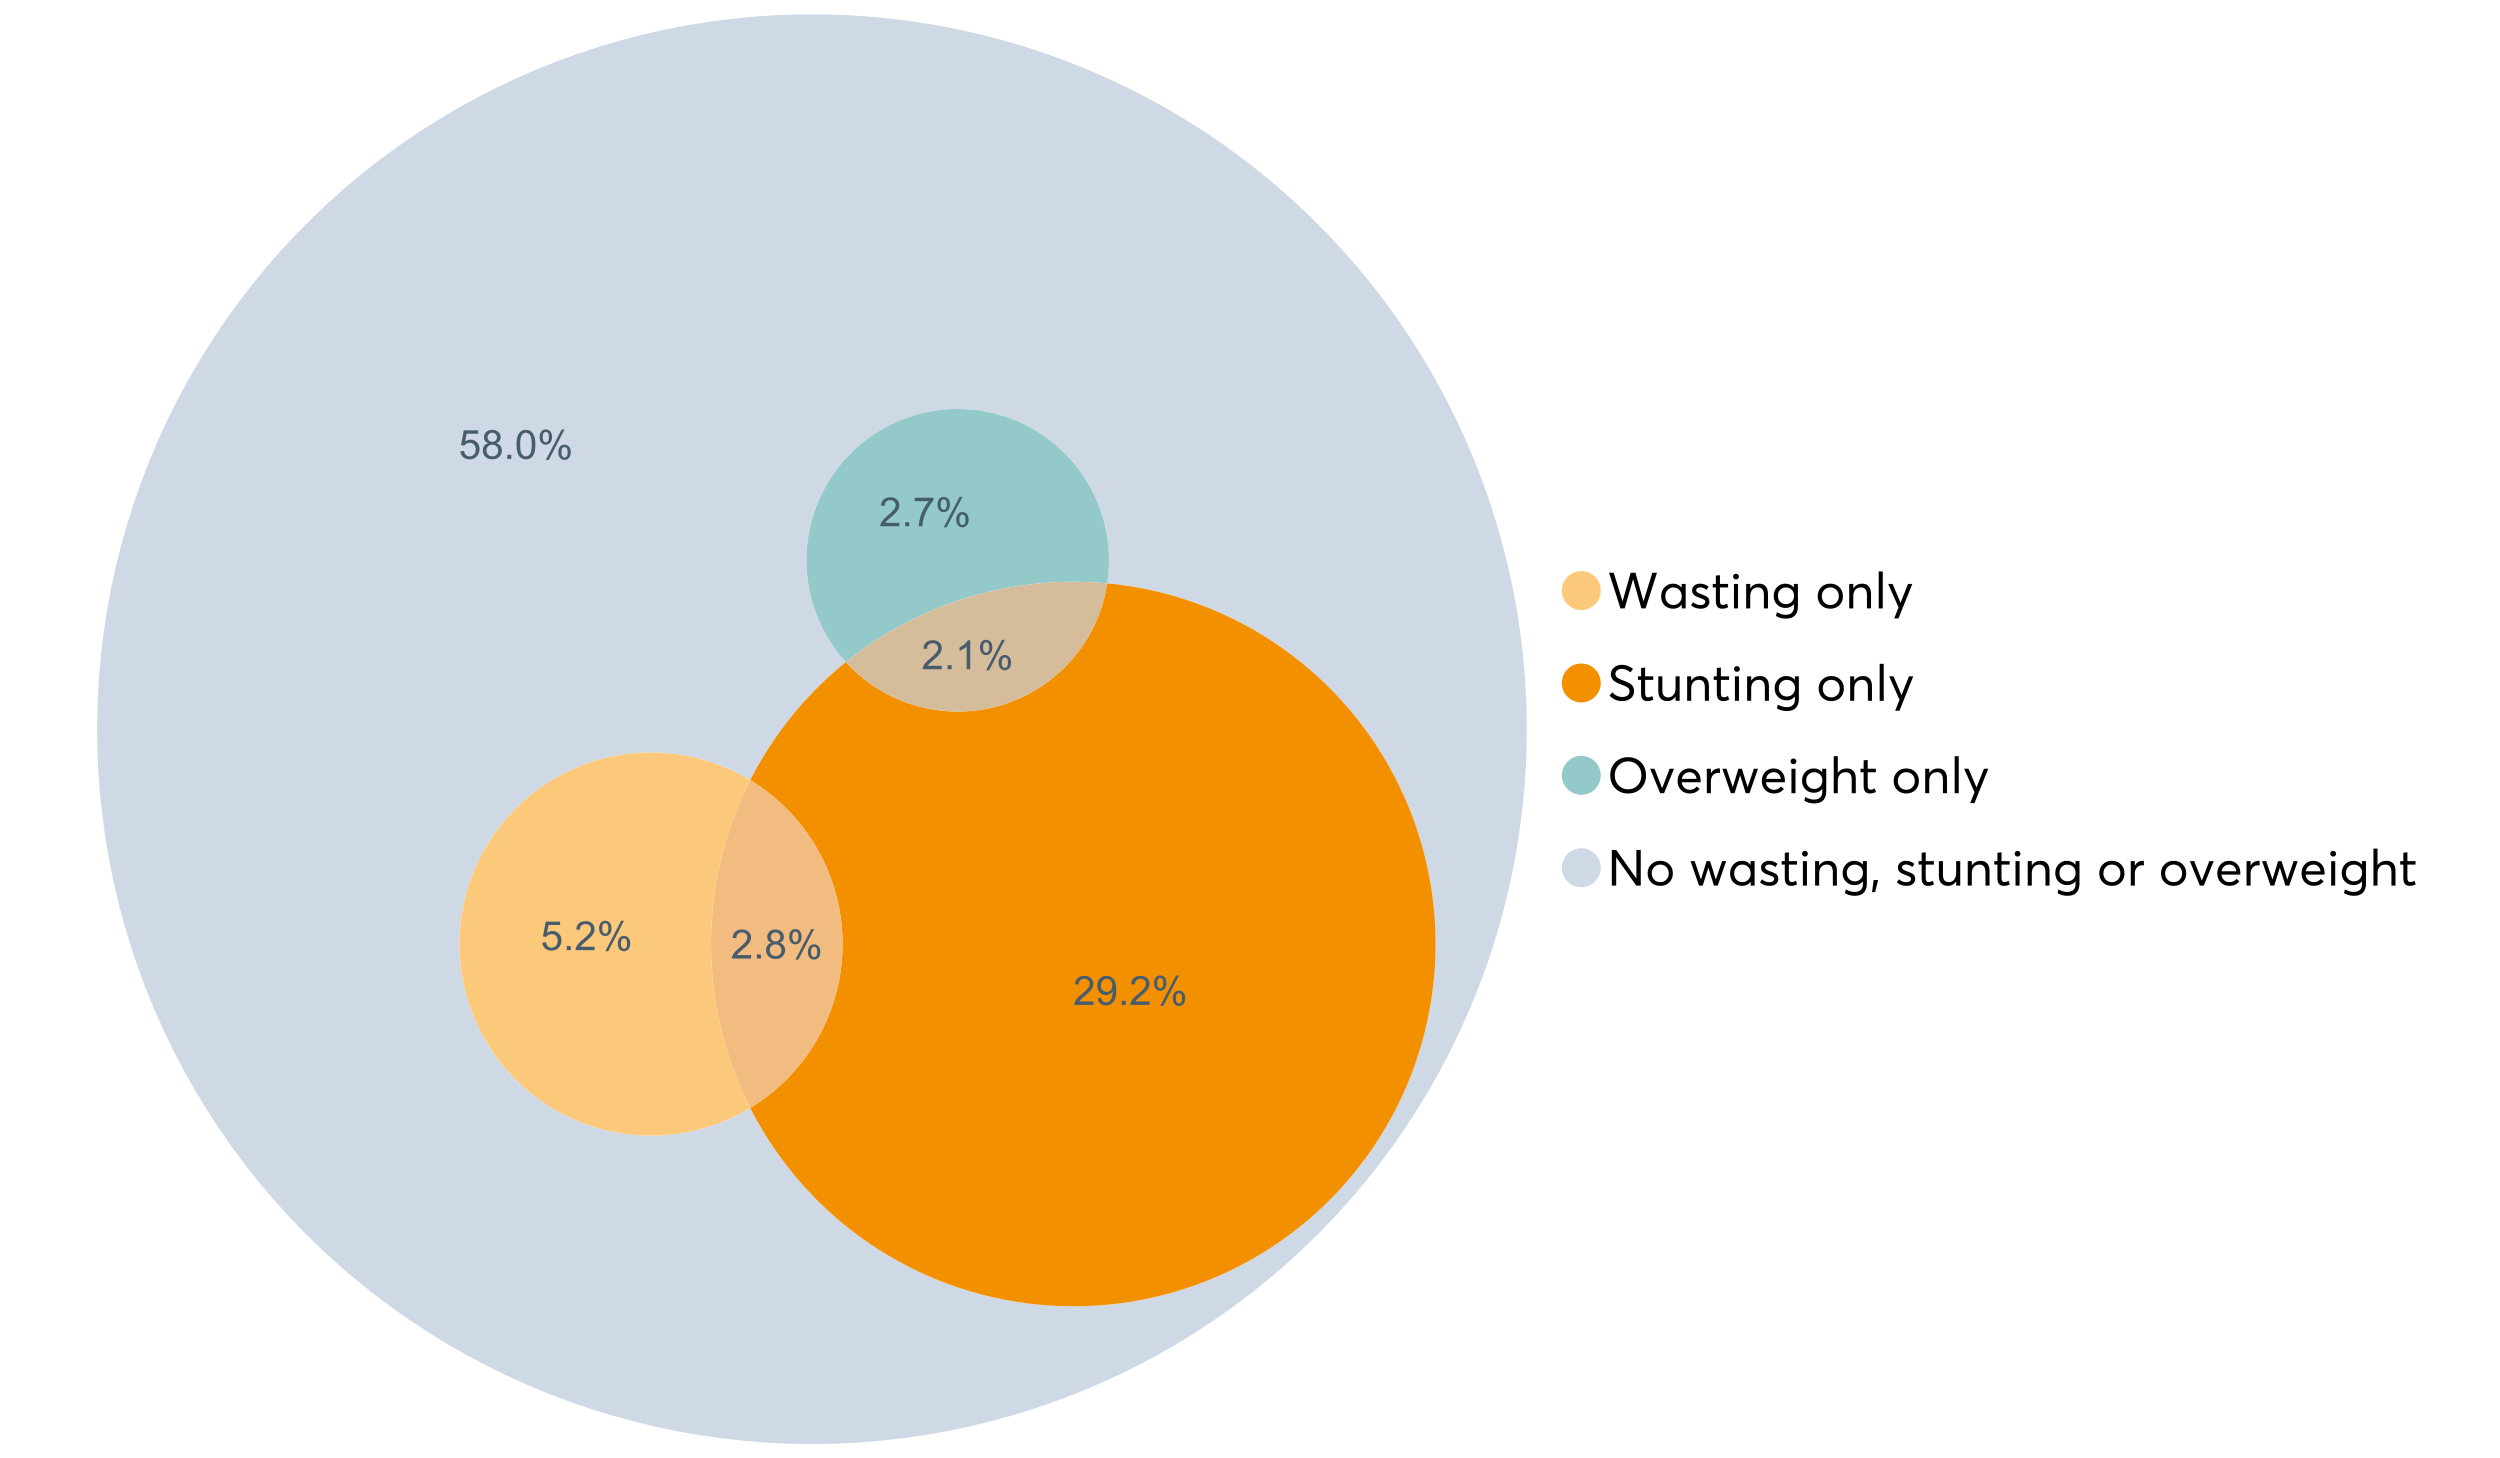 <?xml version="1.0" encoding="UTF-8"?>
<svg xmlns="http://www.w3.org/2000/svg" xmlns:xlink="http://www.w3.org/1999/xlink" width="1234.286pt" height="720pt" viewBox="0 0 1234.286 720" version="1.1">
<defs>
<g>
<symbol overflow="visible" id="glyph0-0">
<path style="stroke:none;" d="M 22.227 -17.613 L 24.531 -17.613 L 18.902 0 L 16.816 0 L 12.75 -14.438 L 12.727 -14.438 L 8.582 0 L 6.5 0 L 0.867 -17.613 L 3.176 -17.613 L 7.516 -3.547 L 7.566 -3.547 L 11.535 -17.613 L 13.891 -17.613 L 17.859 -3.496 L 17.887 -3.496 Z M 22.227 -17.613 "/>
</symbol>
<symbol overflow="visible" id="glyph0-1">
<path style="stroke:none;" d="M 11.285 -12.082 L 13.297 -12.082 L 13.297 0 L 11.359 0 L 11.359 -1.91 L 11.336 -1.91 C 10.309 -0.539 8.902 0.145 7.121 0.148 C 5.41 0.145 3.996 -0.414 2.875 -1.539 C 1.75 -2.66 1.188 -4.133 1.191 -5.953 C 1.188 -7.738 1.746 -9.23 2.863 -10.43 C 3.977 -11.629 5.387 -12.227 7.094 -12.23 C 8.812 -12.227 10.203 -11.574 11.262 -10.27 L 11.285 -10.27 Z M 7.293 -1.688 C 8.414 -1.688 9.371 -2.086 10.168 -2.891 C 10.957 -3.688 11.355 -4.711 11.359 -5.953 C 11.355 -7.191 10.973 -8.234 10.207 -9.09 C 9.438 -9.938 8.473 -10.363 7.316 -10.367 C 6.156 -10.363 5.184 -9.957 4.402 -9.141 C 3.613 -8.32 3.223 -7.258 3.227 -5.953 C 3.223 -4.711 3.598 -3.688 4.352 -2.891 C 5.102 -2.086 6.082 -1.688 7.293 -1.688 Z M 7.293 -1.688 "/>
</symbol>
<symbol overflow="visible" id="glyph0-2">
<path style="stroke:none;" d="M 5.605 0.148 C 3.734 0.145 2.156 -0.43 0.867 -1.586 L 1.91 -3.102 C 2.949 -2.137 4.18 -1.656 5.605 -1.66 C 6.297 -1.656 6.852 -1.816 7.266 -2.133 C 7.68 -2.445 7.887 -2.824 7.887 -3.273 C 7.887 -3.734 7.684 -4.086 7.277 -4.328 C 6.871 -4.566 6.164 -4.859 5.16 -5.211 C 5.09 -5.223 5.039 -5.238 5.012 -5.258 C 3.832 -5.668 2.938 -6.141 2.32 -6.672 C 1.699 -7.199 1.387 -7.969 1.391 -8.98 C 1.387 -9.902 1.762 -10.676 2.516 -11.297 C 3.266 -11.918 4.223 -12.227 5.383 -12.23 C 6.918 -12.227 8.297 -11.73 9.523 -10.742 L 8.484 -9.152 C 7.523 -9.98 6.457 -10.395 5.285 -10.395 C 4.801 -10.395 4.367 -10.262 3.992 -9.996 C 3.609 -9.73 3.422 -9.391 3.422 -8.98 C 3.422 -8.547 3.605 -8.199 3.98 -7.938 C 4.348 -7.668 4.926 -7.387 5.707 -7.094 C 5.836 -7.043 6.078 -6.953 6.434 -6.82 C 6.789 -6.688 7.023 -6.594 7.141 -6.547 C 7.254 -6.492 7.453 -6.406 7.738 -6.285 C 8.016 -6.16 8.207 -6.07 8.309 -6.016 C 8.406 -5.957 8.559 -5.863 8.766 -5.73 C 8.973 -5.598 9.113 -5.48 9.188 -5.383 C 9.262 -5.281 9.359 -5.148 9.488 -4.984 C 9.609 -4.816 9.699 -4.656 9.75 -4.5 C 9.797 -4.344 9.836 -4.16 9.871 -3.953 C 9.902 -3.746 9.918 -3.527 9.922 -3.301 C 9.918 -2.305 9.547 -1.484 8.805 -0.832 C 8.059 -0.18 6.992 0.145 5.605 0.148 Z M 5.605 0.148 "/>
</symbol>
<symbol overflow="visible" id="glyph0-3">
<path style="stroke:none;" d="M 5.332 0.148 C 3.23 0.145 2.18 -1.102 2.184 -3.598 L 2.184 -10.344 L 0.645 -10.344 L 0.645 -12.082 L 2.184 -12.082 L 2.184 -16.199 L 4.191 -16.422 L 4.191 -12.082 L 8.211 -12.082 L 8.211 -10.344 L 4.191 -10.344 L 4.191 -3.895 C 4.188 -3.148 4.301 -2.602 4.527 -2.258 C 4.75 -1.906 5.133 -1.734 5.68 -1.738 C 6.305 -1.734 6.984 -1.941 7.715 -2.355 L 8.262 -0.594 C 7.367 -0.098 6.391 0.145 5.332 0.148 Z M 5.332 0.148 "/>
</symbol>
<symbol overflow="visible" id="glyph0-4">
<path style="stroke:none;" d="M 3.102 -14.312 C 2.684 -14.309 2.34 -14.445 2.07 -14.723 C 1.793 -14.992 1.656 -15.328 1.66 -15.727 C 1.656 -16.121 1.793 -16.453 2.07 -16.73 C 2.34 -17 2.684 -17.137 3.102 -17.141 C 3.492 -17.137 3.832 -16.996 4.117 -16.719 C 4.395 -16.434 4.535 -16.105 4.539 -15.727 C 4.535 -15.328 4.395 -14.992 4.117 -14.723 C 3.832 -14.445 3.492 -14.309 3.102 -14.312 Z M 2.082 0 L 2.082 -12.082 L 4.094 -12.082 L 4.094 0 Z M 2.082 0 "/>
</symbol>
<symbol overflow="visible" id="glyph0-5">
<path style="stroke:none;" d="M 8.336 -12.23 C 9.672 -12.227 10.73 -11.801 11.508 -10.953 C 12.285 -10.098 12.672 -8.836 12.676 -7.168 L 12.676 0 L 10.668 0 L 10.668 -6.598 C 10.664 -9.109 9.68 -10.363 7.715 -10.367 C 6.555 -10.363 5.633 -9.98 4.945 -9.215 C 4.258 -8.445 3.914 -7.383 3.918 -6.027 L 3.918 0 L 1.91 0 L 1.91 -12.082 L 3.918 -12.082 L 3.918 -9.973 L 3.945 -9.973 C 5 -11.477 6.465 -12.227 8.336 -12.23 Z M 8.336 -12.23 "/>
</symbol>
<symbol overflow="visible" id="glyph0-6">
<path style="stroke:none;" d="M 11.09 -12.082 L 13.074 -12.082 L 13.074 -0.918 C 13.07 0.934 12.586 2.391 11.621 3.457 C 10.652 4.523 9.16 5.055 7.145 5.059 C 5.32 5.055 3.684 4.617 2.234 3.746 L 2.703 1.887 C 4.203 2.727 5.652 3.145 7.043 3.148 C 8.348 3.145 9.352 2.812 10.059 2.145 C 10.758 1.473 11.109 0.625 11.113 -0.398 L 11.113 -2.082 L 11.062 -2.082 C 10.055 -0.84 8.688 -0.223 6.969 -0.223 C 5.312 -0.223 3.926 -0.773 2.801 -1.883 C 1.676 -2.988 1.113 -4.43 1.117 -6.203 C 1.113 -7.918 1.664 -9.352 2.766 -10.504 C 3.863 -11.652 5.23 -12.227 6.871 -12.23 C 8.57 -12.227 9.961 -11.617 11.039 -10.395 L 11.09 -10.395 Z M 7.121 -2.109 C 8.324 -2.109 9.301 -2.5 10.047 -3.285 C 10.789 -4.07 11.16 -5.074 11.164 -6.301 C 11.16 -7.488 10.777 -8.461 10.008 -9.215 C 9.238 -9.965 8.273 -10.34 7.121 -10.344 C 5.973 -10.34 5.031 -9.957 4.289 -9.188 C 3.547 -8.418 3.176 -7.445 3.176 -6.277 C 3.176 -5.016 3.555 -4.008 4.316 -3.25 C 5.074 -2.488 6.008 -2.109 7.121 -2.109 Z M 7.121 -2.109 "/>
</symbol>
<symbol overflow="visible" id="glyph0-7">
<path style="stroke:none;" d=""/>
</symbol>
<symbol overflow="visible" id="glyph0-8">
<path style="stroke:none;" d="M 7.418 0.148 C 5.562 0.145 4.055 -0.438 2.898 -1.613 C 1.738 -2.785 1.16 -4.258 1.164 -6.027 C 1.16 -7.797 1.738 -9.273 2.898 -10.457 C 4.055 -11.637 5.562 -12.227 7.418 -12.23 C 9.203 -12.227 10.68 -11.648 11.855 -10.492 C 13.027 -9.332 13.617 -7.844 13.617 -6.027 C 13.617 -4.207 13.027 -2.723 11.855 -1.574 C 10.68 -0.426 9.203 0.145 7.418 0.148 Z M 7.418 -1.688 C 8.59 -1.688 9.578 -2.094 10.383 -2.914 C 11.184 -3.727 11.582 -4.766 11.586 -6.027 C 11.582 -7.297 11.188 -8.34 10.395 -9.152 C 9.598 -9.961 8.605 -10.363 7.418 -10.367 C 6.176 -10.363 5.16 -9.945 4.375 -9.113 C 3.59 -8.277 3.199 -7.25 3.199 -6.027 C 3.199 -4.801 3.59 -3.77 4.375 -2.938 C 5.16 -2.102 6.176 -1.688 7.418 -1.688 Z M 7.418 -1.688 "/>
</symbol>
<symbol overflow="visible" id="glyph0-9">
<path style="stroke:none;" d="M 2.082 0 L 2.082 -18.258 L 4.094 -18.258 L 4.094 0 Z M 2.082 0 "/>
</symbol>
<symbol overflow="visible" id="glyph0-10">
<path style="stroke:none;" d="M 10.344 -12.082 L 12.477 -12.082 L 5.656 4.91 L 3.523 4.91 L 5.68 -0.496 L 0.57 -12.082 L 2.73 -12.082 L 6.648 -2.879 L 6.699 -2.879 Z M 10.344 -12.082 "/>
</symbol>
<symbol overflow="visible" id="glyph0-11">
<path style="stroke:none;" d="M 7.344 0.148 C 4.875 0.145 2.793 -0.762 1.09 -2.578 L 2.48 -4.219 C 3.09 -3.453 3.836 -2.871 4.711 -2.48 C 5.586 -2.082 6.469 -1.887 7.367 -1.887 C 8.453 -1.887 9.328 -2.125 9.984 -2.605 C 10.637 -3.082 10.961 -3.742 10.965 -4.59 C 10.961 -5.051 10.883 -5.449 10.727 -5.781 C 10.566 -6.109 10.297 -6.402 9.922 -6.66 C 9.539 -6.914 9.172 -7.121 8.816 -7.277 C 8.461 -7.434 7.953 -7.637 7.293 -7.887 C 7.176 -7.934 7.086 -7.965 7.02 -7.988 C 6.371 -8.215 5.844 -8.418 5.441 -8.594 C 5.035 -8.766 4.574 -9.008 4.055 -9.324 C 3.531 -9.637 3.125 -9.957 2.84 -10.281 C 2.547 -10.602 2.293 -11.008 2.082 -11.496 C 1.863 -11.984 1.758 -12.523 1.762 -13.121 C 1.758 -14.426 2.277 -15.527 3.324 -16.422 C 4.363 -17.312 5.637 -17.766 7.145 -17.785 C 9.125 -17.781 10.988 -17.098 12.727 -15.727 L 11.41 -14.039 C 10.035 -15.195 8.613 -15.773 7.145 -15.777 C 6.281 -15.773 5.547 -15.547 4.938 -15.094 C 4.324 -14.637 4.02 -14.012 4.02 -13.223 C 4.02 -12.891 4.082 -12.59 4.215 -12.316 C 4.344 -12.043 4.492 -11.816 4.66 -11.645 C 4.824 -11.469 5.117 -11.277 5.531 -11.062 C 5.945 -10.848 6.27 -10.684 6.512 -10.578 C 6.746 -10.469 7.164 -10.301 7.766 -10.07 C 9.578 -9.371 10.777 -8.824 11.359 -8.434 C 12.598 -7.586 13.219 -6.379 13.223 -4.812 C 13.219 -3.254 12.645 -2.039 11.496 -1.164 C 10.348 -0.289 8.961 0.145 7.344 0.148 Z M 7.344 0.148 "/>
</symbol>
<symbol overflow="visible" id="glyph0-12">
<path style="stroke:none;" d="M 10.195 -12.082 L 12.203 -12.082 L 12.203 0 L 10.195 0 L 10.195 -2.008 L 10.172 -2.008 C 9.16 -0.57 7.836 0.145 6.203 0.148 C 4.762 0.145 3.645 -0.27 2.852 -1.102 C 2.055 -1.938 1.656 -3.199 1.66 -4.887 L 1.66 -12.082 L 3.672 -12.082 L 3.672 -5.457 C 3.668 -4.113 3.91 -3.152 4.402 -2.566 C 4.887 -1.98 5.629 -1.688 6.621 -1.688 C 7.613 -1.688 8.457 -2.094 9.152 -2.914 C 9.848 -3.727 10.195 -4.832 10.195 -6.227 Z M 10.195 -12.082 "/>
</symbol>
<symbol overflow="visible" id="glyph0-13">
<path style="stroke:none;" d="M 10.32 0.148 C 7.703 0.145 5.574 -0.699 3.93 -2.395 C 2.285 -4.086 1.465 -6.223 1.465 -8.805 C 1.465 -11.383 2.285 -13.523 3.93 -15.23 C 5.574 -16.93 7.703 -17.781 10.32 -17.785 C 12.828 -17.781 14.922 -16.953 16.594 -15.293 C 18.266 -13.629 19.102 -11.465 19.102 -8.805 C 19.102 -6.156 18.266 -4.004 16.594 -2.344 C 14.922 -0.684 12.828 0.145 10.32 0.148 Z M 10.32 -1.91 C 12.168 -1.91 13.719 -2.559 14.969 -3.855 C 16.215 -5.152 16.84 -6.801 16.844 -8.805 C 16.84 -10.82 16.215 -12.477 14.969 -13.777 C 13.719 -15.074 12.168 -15.727 10.32 -15.727 C 8.383 -15.727 6.797 -15.059 5.555 -13.73 C 4.312 -12.395 3.691 -10.754 3.695 -8.805 C 3.691 -6.852 4.312 -5.215 5.555 -3.895 C 6.797 -2.57 8.383 -1.91 10.32 -1.91 Z M 10.32 -1.91 "/>
</symbol>
<symbol overflow="visible" id="glyph0-14">
<path style="stroke:none;" d="M 10.195 -12.082 L 12.379 -12.082 L 7.465 0 L 5.531 0 L 0.594 -12.082 L 2.754 -12.082 L 6.473 -2.555 L 6.547 -2.555 Z M 10.195 -12.082 "/>
</symbol>
<symbol overflow="visible" id="glyph0-15">
<path style="stroke:none;" d="M 12.551 -6.227 C 12.551 -6.09 12.543 -5.918 12.527 -5.707 L 12.504 -5.406 L 3.199 -5.406 C 3.332 -4.281 3.766 -3.379 4.5 -2.703 C 5.234 -2.023 6.148 -1.688 7.242 -1.688 C 8.648 -1.688 9.781 -2.23 10.641 -3.324 L 12.055 -2.109 C 10.875 -0.605 9.246 0.145 7.168 0.148 C 5.426 0.145 3.992 -0.426 2.863 -1.574 C 1.727 -2.723 1.16 -4.207 1.164 -6.027 C 1.16 -7.828 1.711 -9.312 2.812 -10.48 C 3.914 -11.645 5.289 -12.227 6.945 -12.23 C 8.609 -12.227 9.961 -11.664 11 -10.543 C 12.031 -9.414 12.551 -7.977 12.551 -6.227 Z M 9.402 -9.477 C 8.789 -10.066 8.004 -10.363 7.043 -10.367 C 6.082 -10.363 5.258 -10.07 4.574 -9.488 C 3.887 -8.898 3.453 -8.094 3.273 -7.07 L 10.566 -7.07 C 10.398 -8.074 10.012 -8.875 9.402 -9.477 Z M 9.402 -9.477 "/>
</symbol>
<symbol overflow="visible" id="glyph0-16">
<path style="stroke:none;" d="M 7.887 -12.23 C 8.137 -12.227 8.301 -12.219 8.383 -12.203 L 8.383 -9.973 C 8.02 -10.004 7.754 -10.02 7.59 -10.02 C 6.461 -10.02 5.57 -9.629 4.91 -8.855 C 4.246 -8.074 3.914 -7.066 3.918 -5.828 L 3.918 0 L 1.91 0 L 1.91 -12.082 L 3.918 -12.082 L 3.918 -9.945 L 3.945 -9.945 C 4.883 -11.465 6.199 -12.227 7.887 -12.23 Z M 7.887 -12.23 "/>
</symbol>
<symbol overflow="visible" id="glyph0-17">
<path style="stroke:none;" d="M 16.297 -12.082 L 18.332 -12.082 L 14.141 0 L 12.254 0 L 9.523 -8.805 L 9.5 -8.805 L 6.746 0 L 4.91 0 L 0.719 -12.082 L 2.754 -12.082 L 5.828 -3.051 L 5.879 -3.051 L 8.633 -12.082 L 10.367 -12.082 L 13.172 -3.051 L 13.223 -3.051 Z M 16.297 -12.082 "/>
</symbol>
<symbol overflow="visible" id="glyph0-18">
<path style="stroke:none;" d="M 8.41 -12.23 C 9.777 -12.227 10.852 -11.812 11.633 -10.988 C 12.406 -10.16 12.797 -8.914 12.801 -7.242 L 12.801 0 L 10.789 0 L 10.789 -6.672 C 10.785 -9.133 9.805 -10.363 7.84 -10.367 C 6.629 -10.363 5.672 -9.984 4.973 -9.227 C 4.266 -8.465 3.914 -7.414 3.918 -6.078 L 3.918 0 L 1.91 0 L 1.91 -18.258 L 3.918 -18.258 L 3.918 -10.098 L 3.969 -10.098 C 4.973 -11.516 6.453 -12.227 8.41 -12.23 Z M 8.41 -12.23 "/>
</symbol>
<symbol overflow="visible" id="glyph0-19">
<path style="stroke:none;" d="M 14.363 -17.613 L 16.52 -17.613 L 16.52 0 L 14.312 0 L 4.441 -13.891 L 4.391 -13.891 L 4.391 0 L 2.234 0 L 2.234 -17.613 L 4.367 -17.613 L 14.312 -3.57 L 14.363 -3.57 Z M 14.363 -17.613 "/>
</symbol>
<symbol overflow="visible" id="glyph0-20">
<path style="stroke:none;" d="M 0.793 3.227 L 1.586 -2.73 L 3.797 -2.73 L 2.281 3.227 Z M 0.793 3.227 "/>
</symbol>
<symbol overflow="visible" id="glyph1-0">
<path style="stroke:none;" d="M 10.039 -1.684 L 10.039 0 L 0.605 0 C 0.59 -0.422 0.66 -0.828 0.809 -1.219 C 1.047 -1.859 1.43 -2.488 1.961 -3.113 C 2.488 -3.734 3.254 -4.457 4.254 -5.277 C 5.805 -6.547 6.852 -7.555 7.398 -8.301 C 7.941 -9.043 8.215 -9.746 8.219 -10.41 C 8.215 -11.102 7.965 -11.688 7.473 -12.168 C 6.973 -12.641 6.328 -12.879 5.531 -12.883 C 4.688 -12.879 4.012 -12.625 3.504 -12.121 C 2.996 -11.613 2.738 -10.914 2.738 -10.02 L 0.934 -10.207 C 1.055 -11.551 1.52 -12.574 2.328 -13.277 C 3.129 -13.98 4.211 -14.332 5.57 -14.336 C 6.938 -14.332 8.02 -13.953 8.82 -13.195 C 9.617 -12.434 10.02 -11.492 10.02 -10.371 C 10.02 -9.801 9.902 -9.238 9.668 -8.688 C 9.434 -8.133 9.047 -7.551 8.508 -6.941 C 7.965 -6.328 7.062 -5.492 5.805 -4.43 C 4.75 -3.547 4.074 -2.945 3.777 -2.633 C 3.477 -2.312 3.23 -1.996 3.039 -1.684 Z M 10.039 -1.684 "/>
</symbol>
<symbol overflow="visible" id="glyph1-1">
<path style="stroke:none;" d="M 1.812 0 L 1.812 -1.996 L 3.809 -1.996 L 3.809 0 Z M 1.812 0 "/>
</symbol>
<symbol overflow="visible" id="glyph1-2">
<path style="stroke:none;" d="M 3.523 -7.742 C 2.793 -8.004 2.254 -8.383 1.906 -8.879 C 1.555 -9.371 1.383 -9.965 1.383 -10.652 C 1.383 -11.691 1.754 -12.562 2.5 -13.273 C 3.246 -13.977 4.242 -14.332 5.484 -14.336 C 6.727 -14.332 7.727 -13.969 8.492 -13.25 C 9.25 -12.523 9.633 -11.645 9.633 -10.605 C 9.633 -9.941 9.457 -9.363 9.109 -8.875 C 8.762 -8.383 8.234 -8.004 7.527 -7.742 C 8.402 -7.453 9.07 -6.992 9.527 -6.359 C 9.984 -5.719 10.211 -4.961 10.215 -4.082 C 10.211 -2.859 9.781 -1.832 8.918 -1.004 C 8.055 -0.172 6.918 0.238 5.512 0.242 C 4.102 0.238 2.965 -0.176 2.102 -1.008 C 1.238 -1.84 0.809 -2.879 0.809 -4.129 C 0.809 -5.055 1.043 -5.832 1.512 -6.461 C 1.98 -7.086 2.648 -7.512 3.523 -7.742 Z M 3.176 -10.711 C 3.176 -10.035 3.391 -9.48 3.828 -9.055 C 4.258 -8.625 4.824 -8.414 5.523 -8.414 C 6.195 -8.414 6.746 -8.625 7.18 -9.051 C 7.609 -9.477 7.828 -9.996 7.828 -10.613 C 7.828 -11.254 7.605 -11.797 7.16 -12.234 C 6.715 -12.672 6.16 -12.891 5.504 -12.895 C 4.832 -12.891 4.277 -12.676 3.836 -12.25 C 3.395 -11.82 3.176 -11.309 3.176 -10.711 Z M 2.609 -4.121 C 2.605 -3.617 2.727 -3.133 2.965 -2.668 C 3.199 -2.199 3.551 -1.84 4.02 -1.582 C 4.488 -1.324 4.992 -1.195 5.531 -1.199 C 6.367 -1.195 7.059 -1.465 7.605 -2.004 C 8.148 -2.543 8.418 -3.227 8.422 -4.062 C 8.418 -4.902 8.137 -5.602 7.578 -6.156 C 7.016 -6.707 6.316 -6.984 5.473 -6.984 C 4.645 -6.984 3.961 -6.711 3.422 -6.164 C 2.879 -5.617 2.605 -4.934 2.609 -4.121 Z M 2.609 -4.121 "/>
</symbol>
<symbol overflow="visible" id="glyph1-3">
<path style="stroke:none;" d="M 1.16 -10.848 C 1.16 -11.863 1.414 -12.73 1.93 -13.449 C 2.438 -14.16 3.184 -14.52 4.16 -14.52 C 5.055 -14.52 5.793 -14.199 6.383 -13.559 C 6.969 -12.918 7.266 -11.977 7.266 -10.742 C 7.266 -9.531 6.969 -8.602 6.375 -7.949 C 5.781 -7.297 5.047 -6.973 4.18 -6.973 C 3.312 -6.973 2.594 -7.293 2.02 -7.938 C 1.445 -8.578 1.16 -9.547 1.16 -10.848 Z M 4.207 -13.312 C 3.77 -13.312 3.406 -13.121 3.121 -12.746 C 2.828 -12.367 2.684 -11.676 2.688 -10.672 C 2.684 -9.754 2.828 -9.109 3.125 -8.738 C 3.414 -8.363 3.777 -8.18 4.207 -8.18 C 4.648 -8.18 5.012 -8.367 5.301 -8.742 C 5.586 -9.117 5.73 -9.805 5.734 -10.809 C 5.73 -11.727 5.586 -12.375 5.297 -12.75 C 5.004 -13.125 4.641 -13.312 4.207 -13.312 Z M 4.215 0.527 L 12.027 -14.52 L 13.449 -14.52 L 5.668 0.527 Z M 10.391 -3.352 C 10.387 -4.375 10.645 -5.242 11.16 -5.953 C 11.672 -6.664 12.418 -7.02 13.398 -7.02 C 14.293 -7.02 15.035 -6.699 15.625 -6.059 C 16.211 -5.418 16.504 -4.477 16.508 -3.242 C 16.504 -2.031 16.207 -1.102 15.613 -0.449 C 15.016 0.203 14.281 0.527 13.41 0.527 C 12.543 0.527 11.824 0.207 11.25 -0.441 C 10.676 -1.082 10.387 -2.055 10.391 -3.352 Z M 13.449 -5.812 C 13.004 -5.812 12.641 -5.621 12.352 -5.246 C 12.062 -4.867 11.918 -4.18 11.918 -3.176 C 11.918 -2.266 12.062 -1.621 12.355 -1.246 C 12.648 -0.867 13.008 -0.68 13.438 -0.684 C 13.883 -0.68 14.254 -0.867 14.543 -1.246 C 14.832 -1.621 14.977 -2.309 14.977 -3.312 C 14.977 -4.23 14.828 -4.879 14.539 -5.254 C 14.242 -5.625 13.879 -5.812 13.449 -5.812 Z M 13.449 -5.812 "/>
</symbol>
<symbol overflow="visible" id="glyph1-4">
<path style="stroke:none;" d="M 7.43 0 L 5.676 0 L 5.676 -11.172 C 5.25 -10.766 4.695 -10.363 4.016 -9.961 C 3.328 -9.559 2.715 -9.258 2.172 -9.059 L 2.172 -10.75 C 3.148 -11.207 4.004 -11.766 4.742 -12.426 C 5.473 -13.078 5.992 -13.715 6.301 -14.336 L 7.43 -14.336 Z M 7.43 0 "/>
</symbol>
<symbol overflow="visible" id="glyph1-5">
<path style="stroke:none;" d="M 0.828 -3.738 L 2.668 -3.895 C 2.801 -2.996 3.117 -2.324 3.617 -1.875 C 4.109 -1.422 4.711 -1.195 5.414 -1.199 C 6.258 -1.195 6.969 -1.512 7.555 -2.152 C 8.137 -2.785 8.43 -3.629 8.434 -4.684 C 8.43 -5.68 8.148 -6.469 7.59 -7.051 C 7.027 -7.625 6.293 -7.914 5.387 -7.918 C 4.816 -7.914 4.309 -7.785 3.855 -7.531 C 3.402 -7.273 3.043 -6.941 2.785 -6.535 L 1.141 -6.75 L 2.523 -14.082 L 9.621 -14.082 L 9.621 -12.406 L 3.926 -12.406 L 3.156 -8.57 C 4.012 -9.164 4.91 -9.461 5.852 -9.465 C 7.098 -9.461 8.148 -9.031 9.008 -8.168 C 9.859 -7.305 10.289 -6.195 10.293 -4.84 C 10.289 -3.547 9.914 -2.43 9.164 -1.488 C 8.246 -0.336 6.996 0.238 5.414 0.242 C 4.117 0.238 3.055 -0.121 2.234 -0.848 C 1.41 -1.57 0.941 -2.535 0.828 -3.738 Z M 0.828 -3.738 "/>
</symbol>
<symbol overflow="visible" id="glyph1-6">
<path style="stroke:none;" d="M 0.828 -7.039 C 0.824 -8.727 1 -10.086 1.348 -11.117 C 1.695 -12.141 2.211 -12.934 2.898 -13.496 C 3.582 -14.051 4.445 -14.332 5.484 -14.336 C 6.25 -14.332 6.922 -14.176 7.5 -13.871 C 8.078 -13.559 8.555 -13.117 8.93 -12.539 C 9.305 -11.957 9.598 -11.246 9.816 -10.414 C 10.027 -9.578 10.137 -8.453 10.137 -7.039 C 10.137 -5.359 9.965 -4.008 9.621 -2.984 C 9.277 -1.953 8.762 -1.16 8.078 -0.598 C 7.391 -0.039 6.527 0.238 5.484 0.242 C 4.105 0.238 3.023 -0.25 2.238 -1.238 C 1.297 -2.422 0.824 -4.355 0.828 -7.039 Z M 2.629 -7.039 C 2.625 -4.691 2.898 -3.133 3.449 -2.359 C 3.996 -1.582 4.676 -1.195 5.484 -1.199 C 6.289 -1.195 6.965 -1.586 7.512 -2.367 C 8.059 -3.145 8.332 -4.699 8.336 -7.039 C 8.332 -9.387 8.059 -10.949 7.512 -11.723 C 6.965 -12.492 6.281 -12.879 5.465 -12.883 C 4.656 -12.879 4.012 -12.539 3.535 -11.863 C 2.926 -10.988 2.625 -9.379 2.629 -7.039 Z M 2.629 -7.039 "/>
</symbol>
<symbol overflow="visible" id="glyph1-7">
<path style="stroke:none;" d="M 1.09 -3.301 L 2.777 -3.457 C 2.918 -2.664 3.188 -2.09 3.594 -1.734 C 3.992 -1.375 4.508 -1.195 5.141 -1.199 C 5.676 -1.195 6.148 -1.316 6.559 -1.566 C 6.961 -1.809 7.293 -2.141 7.555 -2.555 C 7.812 -2.969 8.031 -3.523 8.207 -4.227 C 8.383 -4.922 8.473 -5.637 8.473 -6.367 C 8.473 -6.441 8.469 -6.559 8.461 -6.719 C 8.109 -6.16 7.629 -5.707 7.027 -5.359 C 6.418 -5.012 5.762 -4.84 5.055 -4.84 C 3.871 -4.84 2.871 -5.266 2.055 -6.125 C 1.234 -6.977 0.824 -8.109 0.828 -9.516 C 0.824 -10.961 1.254 -12.125 2.109 -13.012 C 2.961 -13.891 4.027 -14.332 5.316 -14.336 C 6.242 -14.332 7.094 -14.082 7.863 -13.586 C 8.633 -13.082 9.215 -12.367 9.617 -11.445 C 10.012 -10.516 10.211 -9.18 10.215 -7.43 C 10.211 -5.605 10.016 -4.152 9.621 -3.07 C 9.223 -1.988 8.633 -1.164 7.852 -0.602 C 7.07 -0.039 6.152 0.238 5.102 0.242 C 3.984 0.238 3.074 -0.066 2.367 -0.688 C 1.656 -1.305 1.23 -2.176 1.09 -3.301 Z M 8.27 -9.602 C 8.266 -10.605 8 -11.402 7.465 -11.996 C 6.926 -12.582 6.281 -12.879 5.531 -12.883 C 4.75 -12.879 4.07 -12.562 3.496 -11.93 C 2.914 -11.293 2.625 -10.469 2.629 -9.457 C 2.625 -8.547 2.898 -7.805 3.449 -7.238 C 3.996 -6.668 4.676 -6.387 5.484 -6.387 C 6.293 -6.387 6.957 -6.668 7.484 -7.238 C 8.004 -7.805 8.266 -8.594 8.27 -9.602 Z M 8.27 -9.602 "/>
</symbol>
<symbol overflow="visible" id="glyph1-8">
<path style="stroke:none;" d="M 0.945 -12.406 L 0.945 -14.09 L 10.188 -14.09 L 10.188 -12.727 C 9.277 -11.758 8.375 -10.473 7.484 -8.871 C 6.586 -7.266 5.898 -5.617 5.414 -3.926 C 5.062 -2.73 4.836 -1.422 4.742 0 L 2.941 0 C 2.957 -1.121 3.176 -2.477 3.602 -4.07 C 4.02 -5.66 4.625 -7.195 5.418 -8.672 C 6.203 -10.148 7.043 -11.391 7.938 -12.406 Z M 0.945 -12.406 "/>
</symbol>
</g>
</defs>
<g id="surface54085">
<path style=" stroke:none;fill-rule:nonzero;fill:rgb(98.824%,78.824%,47.843%);fill-opacity:1;" d="M 790.324 291.582 C 790.324 296.891 786.02 301.195 780.711 301.195 C 775.398 301.195 771.094 296.891 771.094 291.582 C 771.094 286.273 775.398 281.969 780.711 281.969 C 786.02 281.969 790.324 286.273 790.324 291.582 "/>
<g style="fill:rgb(0%,0%,0%);fill-opacity:1;">
  <use xlink:href="#glyph0-0" x="793.543" y="300.387"/>
  <use xlink:href="#glyph0-1" x="818.944" y="300.387"/>
  <use xlink:href="#glyph0-2" x="834.026" y="300.387"/>
  <use xlink:href="#glyph0-3" x="844.965" y="300.387"/>
  <use xlink:href="#glyph0-4" x="853.994" y="300.387"/>
  <use xlink:href="#glyph0-5" x="860.195" y="300.387"/>
  <use xlink:href="#glyph0-6" x="874.583" y="300.387"/>
  <use xlink:href="#glyph0-7" x="889.441" y="300.387"/>
  <use xlink:href="#glyph0-8" x="896.263" y="300.387"/>
  <use xlink:href="#glyph0-5" x="911.072" y="300.387"/>
  <use xlink:href="#glyph0-9" x="925.459" y="300.387"/>
  <use xlink:href="#glyph0-10" x="931.66" y="300.387"/>
</g>
<path style=" stroke:none;fill-rule:nonzero;fill:rgb(95.294%,56.471%,0%);fill-opacity:1;" d="M 790.324 337.195 C 790.324 342.504 786.02 346.809 780.711 346.809 C 775.398 346.809 771.094 342.504 771.094 337.195 C 771.094 331.883 775.398 327.578 780.711 327.578 C 786.02 327.578 790.324 331.883 790.324 337.195 "/>
<g style="fill:rgb(0%,0%,0%);fill-opacity:1;">
  <use xlink:href="#glyph0-11" x="793.543" y="346"/>
  <use xlink:href="#glyph0-3" x="808.029" y="346"/>
  <use xlink:href="#glyph0-12" x="817.059" y="346"/>
  <use xlink:href="#glyph0-5" x="831.049" y="346"/>
  <use xlink:href="#glyph0-3" x="845.436" y="346"/>
  <use xlink:href="#glyph0-4" x="854.465" y="346"/>
  <use xlink:href="#glyph0-5" x="860.667" y="346"/>
  <use xlink:href="#glyph0-6" x="875.054" y="346"/>
  <use xlink:href="#glyph0-7" x="889.913" y="346"/>
  <use xlink:href="#glyph0-8" x="896.734" y="346"/>
  <use xlink:href="#glyph0-5" x="911.543" y="346"/>
  <use xlink:href="#glyph0-9" x="925.93" y="346"/>
  <use xlink:href="#glyph0-10" x="932.132" y="346"/>
</g>
<path style=" stroke:none;fill-rule:nonzero;fill:rgb(57.647%,79.216%,78.824%);fill-opacity:1;" d="M 790.324 382.805 C 790.324 388.117 786.02 392.422 780.711 392.422 C 775.398 392.422 771.094 388.117 771.094 382.805 C 771.094 377.496 775.398 373.191 780.711 373.191 C 786.02 373.191 790.324 377.496 790.324 382.805 "/>
<g style="fill:rgb(0%,0%,0%);fill-opacity:1;">
  <use xlink:href="#glyph0-13" x="793.543" y="391.613"/>
  <use xlink:href="#glyph0-14" x="814.107" y="391.613"/>
  <use xlink:href="#glyph0-15" x="827.08" y="391.613"/>
  <use xlink:href="#glyph0-16" x="840.773" y="391.613"/>
  <use xlink:href="#glyph0-17" x="849.628" y="391.613"/>
  <use xlink:href="#glyph0-15" x="868.679" y="391.613"/>
  <use xlink:href="#glyph0-4" x="882.372" y="391.613"/>
  <use xlink:href="#glyph0-6" x="888.573" y="391.613"/>
  <use xlink:href="#glyph0-18" x="903.432" y="391.613"/>
  <use xlink:href="#glyph0-3" x="917.918" y="391.613"/>
  <use xlink:href="#glyph0-7" x="926.947" y="391.613"/>
  <use xlink:href="#glyph0-8" x="933.769" y="391.613"/>
  <use xlink:href="#glyph0-5" x="948.578" y="391.613"/>
  <use xlink:href="#glyph0-9" x="962.965" y="391.613"/>
  <use xlink:href="#glyph0-10" x="969.166" y="391.613"/>
</g>
<path style=" stroke:none;fill-rule:nonzero;fill:rgb(81.176%,85.098%,89.804%);fill-opacity:1;" d="M 790.324 428.418 C 790.324 433.727 786.02 438.031 780.711 438.031 C 775.398 438.031 771.094 433.727 771.094 428.418 C 771.094 423.109 775.398 418.805 780.711 418.805 C 786.02 418.805 790.324 423.109 790.324 428.418 "/>
<g style="fill:rgb(0%,0%,0%);fill-opacity:1;">
  <use xlink:href="#glyph0-19" x="793.543" y="437.223"/>
  <use xlink:href="#glyph0-8" x="812.296" y="437.223"/>
  <use xlink:href="#glyph0-7" x="827.105" y="437.223"/>
  <use xlink:href="#glyph0-17" x="833.926" y="437.223"/>
  <use xlink:href="#glyph0-1" x="852.977" y="437.223"/>
  <use xlink:href="#glyph0-2" x="868.059" y="437.223"/>
  <use xlink:href="#glyph0-3" x="878.998" y="437.223"/>
  <use xlink:href="#glyph0-4" x="888.027" y="437.223"/>
  <use xlink:href="#glyph0-5" x="894.229" y="437.223"/>
  <use xlink:href="#glyph0-6" x="908.616" y="437.223"/>
  <use xlink:href="#glyph0-20" x="923.474" y="437.223"/>
  <use xlink:href="#glyph0-7" x="928.808" y="437.223"/>
  <use xlink:href="#glyph0-2" x="935.629" y="437.223"/>
  <use xlink:href="#glyph0-3" x="946.568" y="437.223"/>
  <use xlink:href="#glyph0-12" x="955.598" y="437.223"/>
  <use xlink:href="#glyph0-5" x="969.588" y="437.223"/>
  <use xlink:href="#glyph0-3" x="983.975" y="437.223"/>
  <use xlink:href="#glyph0-4" x="993.004" y="437.223"/>
  <use xlink:href="#glyph0-5" x="999.206" y="437.223"/>
  <use xlink:href="#glyph0-6" x="1013.593" y="437.223"/>
  <use xlink:href="#glyph0-7" x="1028.452" y="437.223"/>
  <use xlink:href="#glyph0-8" x="1035.273" y="437.223"/>
  <use xlink:href="#glyph0-16" x="1050.082" y="437.223"/>
  <use xlink:href="#glyph0-7" x="1058.938" y="437.223"/>
  <use xlink:href="#glyph0-8" x="1065.759" y="437.223"/>
  <use xlink:href="#glyph0-14" x="1080.568" y="437.223"/>
  <use xlink:href="#glyph0-15" x="1093.541" y="437.223"/>
  <use xlink:href="#glyph0-16" x="1107.234" y="437.223"/>
  <use xlink:href="#glyph0-17" x="1116.09" y="437.223"/>
  <use xlink:href="#glyph0-15" x="1135.14" y="437.223"/>
  <use xlink:href="#glyph0-4" x="1148.833" y="437.223"/>
  <use xlink:href="#glyph0-6" x="1155.034" y="437.223"/>
  <use xlink:href="#glyph0-18" x="1169.893" y="437.223"/>
  <use xlink:href="#glyph0-3" x="1184.379" y="437.223"/>
</g>
<path style=" stroke:none;fill-rule:nonzero;fill:rgb(81.176%,85.098%,89.804%);fill-opacity:1;" d="M 412.355 712.754 L 423.484 712.215 L 434.594 711.328 L 445.668 710.086 L 456.695 708.5 L 467.672 706.562 L 478.578 704.281 L 489.406 701.656 L 500.148 698.691 L 510.793 695.391 L 521.324 691.754 L 531.738 687.785 L 542.02 683.492 L 552.16 678.875 L 562.152 673.938 L 571.984 668.691 L 581.641 663.137 L 591.121 657.277 L 600.41 651.125 L 609.504 644.68 L 618.387 637.953 L 627.051 630.949 L 635.492 623.672 L 643.699 616.133 L 651.664 608.34 L 659.379 600.301 L 666.836 592.02 L 674.027 583.508 L 680.945 574.773 L 687.586 565.824 L 693.941 556.672 L 700.004 547.324 L 705.77 537.785 L 711.23 528.074 L 716.383 518.191 L 721.219 508.152 L 725.734 497.965 L 729.93 487.641 L 733.793 477.191 L 737.328 466.621 L 740.527 455.949 L 743.387 445.18 L 745.902 434.324 L 748.078 423.395 L 749.906 412.402 L 751.387 401.355 L 752.516 390.273 L 753.297 379.156 L 753.727 368.02 L 753.805 356.879 L 753.531 345.738 L 752.902 334.613 L 751.926 323.512 L 750.602 312.449 L 748.926 301.43 L 746.902 290.473 L 744.535 279.586 L 741.824 268.777 L 738.773 258.059 L 735.387 247.441 L 731.668 236.938 L 727.617 226.555 L 723.242 216.309 L 718.547 206.203 L 713.531 196.25 L 708.207 186.465 L 702.578 176.848 L 696.645 167.414 L 690.418 158.172 L 683.902 149.133 L 677.105 140.305 L 670.031 131.695 L 662.688 123.312 L 655.086 115.164 L 647.23 107.262 L 639.129 99.609 L 630.789 92.219 L 622.223 85.094 L 613.434 78.242 L 604.434 71.672 L 595.23 65.391 L 585.832 59.402 L 576.25 53.715 L 566.496 48.328 L 556.574 43.258 L 546.496 38.5 L 536.273 34.062 L 525.918 29.949 L 515.438 26.168 L 504.84 22.719 L 494.141 19.605 L 483.348 16.828 L 472.473 14.398 L 461.527 12.309 L 450.523 10.566 L 439.465 9.176 L 428.371 8.133 L 417.25 7.438 L 406.113 7.098 L 394.969 7.109 L 383.832 7.469 L 372.711 8.184 L 361.617 9.25 L 350.566 10.664 L 339.562 12.426 L 328.621 14.535 L 317.75 16.988 L 306.965 19.781 L 296.27 22.918 L 285.68 26.387 L 275.207 30.191 L 264.859 34.32 L 254.645 38.777 L 244.578 43.555 L 234.664 48.645 L 224.918 54.047 L 215.348 59.754 L 205.961 65.762 L 196.77 72.062 L 187.781 78.648 L 179.008 85.516 L 170.453 92.656 L 162.129 100.062 L 154.043 107.73 L 146.199 115.648 L 138.613 123.809 L 131.289 132.207 L 124.23 140.832 L 117.449 149.672 L 110.953 158.727 L 104.742 167.98 L 98.828 177.422 L 93.215 187.051 L 87.91 196.848 L 82.914 206.809 L 78.238 216.922 L 73.883 227.18 L 69.852 237.57 L 66.152 248.078 L 62.785 258.703 L 59.754 269.426 L 57.066 280.238 L 54.719 291.133 L 52.719 302.094 L 51.062 313.113 L 49.758 324.18 L 48.801 335.285 L 48.199 346.41 L 47.945 357.551 L 48.043 368.691 L 48.492 379.828 L 49.293 390.941 L 50.445 402.023 L 51.949 413.066 L 53.797 424.055 L 55.992 434.98 L 58.531 445.832 L 61.41 456.594 L 64.629 467.262 L 68.184 477.824 L 72.07 488.27 L 76.281 498.586 L 80.82 508.762 L 85.676 518.793 L 90.844 528.664 L 96.324 538.367 L 102.105 547.891 L 108.188 557.23 L 114.559 566.371 L 121.215 575.309 L 128.152 584.027 L 135.359 592.527 L 142.832 600.793 L 150.562 608.82 L 158.543 616.598 L 166.766 624.117 L 175.219 631.379 L 183.898 638.367 L 192.793 645.078 L 201.898 651.504 L 211.199 657.641 L 220.691 663.48 L 230.359 669.016 L 240.199 674.246 L 250.199 679.16 L 260.352 683.758 L 270.641 688.035 L 281.062 691.98 L 291.602 695.598 L 302.25 698.883 L 312.996 701.824 L 323.832 704.43 L 334.746 706.691 L 345.723 708.605 L 356.754 710.172 L 367.832 711.391 L 378.941 712.258 L 390.07 712.777 L 401.215 712.941 Z M 524.434 644.875 L 518.793 644.613 L 513.16 644.172 L 507.547 643.555 L 501.957 642.762 L 496.395 641.789 L 490.863 640.645 L 485.371 639.324 L 479.926 637.832 L 474.527 636.168 L 469.188 634.336 L 463.906 632.336 L 458.691 630.168 L 453.547 627.84 L 448.477 625.348 L 443.492 622.699 L 438.59 619.891 L 433.781 616.934 L 429.066 613.824 L 424.453 610.566 L 419.945 607.164 L 415.547 603.621 L 411.262 599.945 L 407.094 596.133 L 403.051 592.191 L 399.133 588.121 L 395.344 583.934 L 391.691 579.625 L 388.176 575.207 L 384.801 570.676 L 381.574 566.043 L 378.492 561.312 L 375.562 556.484 L 372.785 551.566 L 370.379 546.973 L 369.832 547.309 L 367.246 548.797 L 364.613 550.203 L 361.934 551.527 L 359.219 552.762 L 356.461 553.914 L 353.672 554.977 L 350.852 555.949 L 348 556.836 L 345.121 557.629 L 342.219 558.332 L 339.297 558.945 L 336.355 559.465 L 333.402 559.891 L 330.434 560.223 L 327.457 560.461 L 324.477 560.602 L 321.488 560.652 L 318.504 560.609 L 315.523 560.469 L 312.547 560.238 L 309.578 559.91 L 306.621 559.492 L 303.68 558.977 L 300.758 558.371 L 297.855 557.676 L 294.977 556.887 L 292.121 556.008 L 289.297 555.039 L 286.504 553.98 L 283.75 552.836 L 281.027 551.602 L 278.348 550.285 L 275.711 548.883 L 273.121 547.402 L 270.578 545.836 L 268.086 544.191 L 265.648 542.469 L 263.266 540.672 L 260.938 538.801 L 258.672 536.855 L 256.469 534.84 L 254.332 532.754 L 252.262 530.605 L 250.258 528.391 L 248.328 526.113 L 246.469 523.777 L 244.684 521.383 L 242.977 518.934 L 241.348 516.43 L 239.801 513.879 L 238.332 511.277 L 236.945 508.633 L 235.645 505.945 L 234.43 503.219 L 233.301 500.457 L 232.262 497.656 L 231.309 494.828 L 230.445 491.969 L 229.672 489.086 L 228.992 486.18 L 228.406 483.25 L 227.91 480.305 L 227.508 477.348 L 227.199 474.379 L 226.984 471.402 L 226.863 468.418 L 226.836 465.434 L 226.906 462.445 L 227.066 459.465 L 227.324 456.492 L 227.672 453.527 L 228.117 450.574 L 228.652 447.637 L 229.281 444.719 L 230 441.82 L 230.812 438.945 L 231.715 436.102 L 232.707 433.285 L 233.785 430.5 L 234.953 427.754 L 236.207 425.043 L 237.547 422.375 L 238.969 419.75 L 240.473 417.168 L 242.055 414.641 L 243.719 412.16 L 245.461 409.734 L 247.277 407.363 L 249.168 405.055 L 251.129 402.805 L 253.164 400.617 L 255.266 398.496 L 257.43 396.441 L 259.66 394.457 L 261.953 392.543 L 264.305 390.703 L 266.715 388.938 L 269.176 387.25 L 271.691 385.641 L 274.254 384.113 L 276.867 382.664 L 279.523 381.301 L 282.219 380.02 L 284.957 378.828 L 287.73 377.719 L 290.535 376.703 L 293.371 375.773 L 296.238 374.934 L 299.129 374.184 L 302.039 373.527 L 304.973 372.961 L 307.922 372.488 L 310.883 372.109 L 313.852 371.824 L 316.832 371.633 L 319.816 371.535 L 322.805 371.535 L 325.785 371.625 L 328.766 371.809 L 331.738 372.09 L 334.703 372.465 L 337.652 372.93 L 340.582 373.488 L 343.496 374.141 L 346.391 374.883 L 349.254 375.719 L 352.094 376.645 L 354.902 377.656 L 357.676 378.758 L 360.418 379.945 L 363.117 381.223 L 365.773 382.582 L 368.391 384.023 L 370.391 385.211 L 371.297 383.402 L 373.984 378.438 L 376.832 373.559 L 379.828 368.773 L 382.977 364.082 L 386.27 359.496 L 389.703 355.012 L 393.281 350.641 L 396.992 346.387 L 400.84 342.25 L 404.812 338.238 L 408.91 334.352 L 413.129 330.598 L 417.465 326.98 L 417.617 326.863 L 416.668 325.812 L 415.141 324.012 L 413.676 322.168 L 412.266 320.277 L 410.918 318.344 L 409.629 316.367 L 408.406 314.352 L 407.246 312.297 L 406.152 310.211 L 405.125 308.086 L 404.164 305.934 L 403.273 303.75 L 402.453 301.539 L 401.699 299.305 L 401.02 297.047 L 400.41 294.77 L 399.871 292.473 L 399.406 290.164 L 399.016 287.836 L 398.699 285.5 L 398.453 283.156 L 398.285 280.805 L 398.191 278.449 L 398.168 276.09 L 398.223 273.73 L 398.352 271.379 L 398.555 269.027 L 398.828 266.688 L 399.18 264.355 L 399.602 262.035 L 400.098 259.73 L 400.668 257.441 L 401.309 255.172 L 402.023 252.926 L 402.805 250.699 L 403.656 248.504 L 404.578 246.332 L 405.57 244.191 L 406.625 242.086 L 407.75 240.012 L 408.938 237.973 L 410.188 235.977 L 411.504 234.016 L 412.879 232.102 L 414.312 230.23 L 415.805 228.406 L 417.355 226.629 L 418.961 224.902 L 420.621 223.227 L 422.332 221.605 L 424.094 220.035 L 425.902 218.527 L 427.762 217.074 L 429.66 215.68 L 431.605 214.348 L 433.594 213.074 L 435.617 211.867 L 437.68 210.723 L 439.777 209.648 L 441.906 208.637 L 444.07 207.691 L 446.258 206.82 L 448.477 206.016 L 450.715 205.281 L 452.98 204.617 L 455.262 204.023 L 457.562 203.504 L 459.879 203.059 L 462.207 202.688 L 464.543 202.387 L 466.891 202.16 L 469.246 202.012 L 471.602 201.934 L 473.961 201.934 L 476.316 202.004 L 478.668 202.152 L 481.016 202.371 L 483.355 202.668 L 485.688 203.035 L 488 203.477 L 490.305 203.992 L 492.586 204.578 L 494.852 205.238 L 497.094 205.969 L 499.312 206.77 L 501.504 207.637 L 503.664 208.578 L 505.797 209.582 L 507.898 210.656 L 509.961 211.797 L 511.988 213 L 513.977 214.266 L 515.926 215.598 L 517.828 216.988 L 519.688 218.438 L 521.504 219.945 L 523.266 221.508 L 524.98 223.129 L 526.645 224.801 L 528.254 226.523 L 529.805 228.297 L 531.301 230.121 L 532.742 231.988 L 534.121 233.902 L 535.438 235.855 L 536.691 237.852 L 537.883 239.887 L 539.012 241.957 L 540.07 244.062 L 541.066 246.203 L 541.992 248.371 L 542.848 250.566 L 543.637 252.789 L 544.352 255.035 L 544.996 257.305 L 545.57 259.59 L 546.07 261.895 L 546.5 264.215 L 546.855 266.547 L 547.137 268.887 L 547.344 271.234 L 547.473 273.59 L 547.531 275.945 L 547.516 278.305 L 547.426 280.66 L 547.262 283.012 L 547.02 285.359 L 546.707 287.695 L 546.652 288.023 L 549.465 288.289 L 555.07 288.996 L 560.648 289.879 L 566.195 290.938 L 571.707 292.168 L 577.176 293.574 L 582.598 295.152 L 587.969 296.902 L 593.281 298.82 L 598.527 300.902 L 603.707 303.152 L 608.816 305.562 L 613.844 308.133 L 618.789 310.863 L 623.645 313.746 L 628.406 316.781 L 633.07 319.965 L 637.633 323.293 L 642.086 326.766 L 646.43 330.375 L 650.656 334.121 L 654.762 338 L 658.742 342.004 L 662.594 346.133 L 666.316 350.383 L 669.902 354.746 L 673.348 359.223 L 676.648 363.801 L 679.805 368.484 L 682.809 373.266 L 685.664 378.141 L 688.363 383.102 L 690.902 388.145 L 693.285 393.266 L 695.5 398.457 L 697.555 403.719 L 699.441 409.043 L 701.156 414.422 L 702.703 419.855 L 704.074 425.332 L 705.273 430.852 L 706.301 436.406 L 707.148 441.988 L 707.82 447.598 L 708.316 453.223 L 708.633 458.859 L 708.773 464.504 L 708.734 470.152 L 708.516 475.797 L 708.121 481.43 L 707.547 487.047 L 706.797 492.645 L 705.871 498.215 L 704.77 503.754 L 703.492 509.258 L 702.043 514.715 L 700.422 520.125 L 698.633 525.48 L 696.672 530.777 L 694.547 536.008 L 692.258 541.172 L 689.805 546.258 L 687.195 551.266 L 684.43 556.191 L 681.508 561.023 L 678.434 565.762 L 675.215 570.402 L 671.848 574.938 L 668.344 579.363 L 664.695 583.676 L 660.918 587.871 L 657.008 591.949 L 652.973 595.898 L 648.812 599.719 L 644.535 603.406 L 640.141 606.953 L 635.641 610.363 L 631.031 613.629 L 626.324 616.75 L 621.52 619.719 L 616.625 622.531 L 611.645 625.191 L 606.578 627.695 L 601.441 630.035 L 596.23 632.211 L 590.953 634.219 L 585.613 636.062 L 580.219 637.738 L 574.777 639.242 L 569.289 640.57 L 563.758 641.727 L 558.199 642.707 L 552.609 643.512 L 546.996 644.141 L 541.367 644.59 L 535.727 644.863 L 530.078 644.957 Z M 524.434 644.875 "/>
<path style=" stroke:none;fill-rule:nonzero;fill:rgb(98.824%,78.824%,47.843%);fill-opacity:1;" d="M 324.477 560.602 L 327.457 560.461 L 330.434 560.223 L 333.402 559.891 L 336.355 559.465 L 339.297 558.945 L 342.219 558.332 L 345.121 557.629 L 348 556.836 L 350.852 555.949 L 353.672 554.977 L 356.461 553.914 L 359.219 552.762 L 361.934 551.527 L 364.613 550.203 L 367.246 548.797 L 369.832 547.309 L 370.379 546.973 L 370.164 546.562 L 367.703 541.48 L 365.402 536.324 L 363.27 531.094 L 361.301 525.801 L 359.5 520.449 L 357.867 515.043 L 356.406 509.586 L 355.121 504.09 L 354.008 498.551 L 353.07 492.984 L 352.309 487.387 L 351.727 481.77 L 351.32 476.137 L 351.094 470.492 L 351.043 464.848 L 351.172 459.199 L 351.477 453.562 L 351.961 447.934 L 352.625 442.328 L 353.461 436.742 L 354.477 431.188 L 355.664 425.664 L 357.027 420.184 L 358.562 414.75 L 360.27 409.367 L 362.145 404.039 L 364.188 398.773 L 366.395 393.578 L 368.766 388.449 L 370.391 385.211 L 368.391 384.023 L 365.773 382.582 L 363.117 381.223 L 360.418 379.945 L 357.676 378.758 L 354.902 377.656 L 352.094 376.645 L 349.254 375.719 L 346.391 374.883 L 343.496 374.141 L 340.582 373.488 L 337.652 372.93 L 334.703 372.465 L 331.738 372.09 L 328.766 371.809 L 325.785 371.625 L 322.805 371.535 L 319.816 371.535 L 316.832 371.633 L 313.852 371.824 L 310.883 372.109 L 307.922 372.488 L 304.973 372.961 L 302.039 373.527 L 299.129 374.184 L 296.238 374.934 L 293.371 375.773 L 290.535 376.703 L 287.73 377.719 L 284.957 378.828 L 282.219 380.02 L 279.523 381.301 L 276.867 382.664 L 274.254 384.113 L 271.691 385.641 L 269.176 387.25 L 266.715 388.938 L 264.305 390.703 L 261.953 392.543 L 259.66 394.457 L 257.43 396.441 L 255.266 398.496 L 253.164 400.617 L 251.129 402.805 L 249.168 405.055 L 247.277 407.363 L 245.461 409.734 L 243.719 412.16 L 242.055 414.641 L 240.473 417.168 L 238.969 419.75 L 237.547 422.375 L 236.207 425.043 L 234.953 427.754 L 233.785 430.5 L 232.707 433.285 L 231.715 436.102 L 230.812 438.945 L 230 441.82 L 229.281 444.719 L 228.652 447.637 L 228.117 450.574 L 227.672 453.527 L 227.324 456.492 L 227.066 459.465 L 226.906 462.445 L 226.836 465.434 L 226.863 468.418 L 226.984 471.402 L 227.199 474.379 L 227.508 477.348 L 227.91 480.305 L 228.406 483.25 L 228.992 486.18 L 229.672 489.086 L 230.445 491.969 L 231.309 494.828 L 232.262 497.656 L 233.301 500.457 L 234.43 503.219 L 235.645 505.945 L 236.945 508.633 L 238.332 511.277 L 239.801 513.879 L 241.348 516.43 L 242.977 518.934 L 244.684 521.383 L 246.469 523.777 L 248.328 526.113 L 250.258 528.391 L 252.262 530.605 L 254.332 532.754 L 256.469 534.84 L 258.672 536.855 L 260.938 538.801 L 263.266 540.672 L 265.648 542.469 L 268.086 544.191 L 270.578 545.836 L 273.121 547.402 L 275.711 548.883 L 278.348 550.285 L 281.027 551.602 L 283.75 552.836 L 286.504 553.98 L 289.297 555.039 L 292.121 556.008 L 294.977 556.887 L 297.855 557.676 L 300.758 558.371 L 303.68 558.977 L 306.621 559.492 L 309.578 559.91 L 312.547 560.238 L 315.523 560.469 L 318.504 560.609 L 321.488 560.652 Z M 324.477 560.602 "/>
<path style=" stroke:none;fill-rule:nonzero;fill:rgb(95.294%,56.471%,0%);fill-opacity:1;" d="M 535.727 644.863 L 541.367 644.59 L 546.996 644.141 L 552.609 643.512 L 558.199 642.707 L 563.758 641.727 L 569.289 640.57 L 574.777 639.242 L 580.219 637.738 L 585.613 636.062 L 590.953 634.219 L 596.23 632.211 L 601.441 630.035 L 606.578 627.695 L 611.645 625.191 L 616.625 622.531 L 621.52 619.719 L 626.324 616.75 L 631.031 613.629 L 635.641 610.363 L 640.141 606.953 L 644.535 603.406 L 648.812 599.719 L 652.973 595.898 L 657.008 591.949 L 660.918 587.871 L 664.695 583.676 L 668.344 579.363 L 671.848 574.938 L 675.215 570.402 L 678.434 565.762 L 681.508 561.023 L 684.43 556.191 L 687.195 551.266 L 689.805 546.258 L 692.258 541.172 L 694.547 536.008 L 696.672 530.777 L 698.633 525.48 L 700.422 520.125 L 702.043 514.715 L 703.492 509.258 L 704.77 503.754 L 705.871 498.215 L 706.797 492.645 L 707.547 487.047 L 708.121 481.43 L 708.516 475.797 L 708.734 470.152 L 708.773 464.504 L 708.633 458.859 L 708.316 453.223 L 707.82 447.598 L 707.148 441.988 L 706.301 436.406 L 705.273 430.852 L 704.074 425.332 L 702.703 419.855 L 701.156 414.422 L 699.441 409.043 L 697.555 403.719 L 695.5 398.457 L 693.285 393.266 L 690.902 388.145 L 688.363 383.102 L 685.664 378.141 L 682.809 373.266 L 679.805 368.484 L 676.648 363.801 L 673.348 359.223 L 669.902 354.746 L 666.316 350.383 L 662.594 346.133 L 658.742 342.004 L 654.762 338 L 650.656 334.121 L 646.43 330.375 L 642.086 326.766 L 637.633 323.293 L 633.07 319.965 L 628.406 316.781 L 623.645 313.746 L 618.789 310.863 L 613.844 308.133 L 608.816 305.562 L 603.707 303.152 L 598.527 300.902 L 593.281 298.82 L 587.969 296.902 L 582.598 295.152 L 577.176 293.574 L 571.707 292.168 L 566.195 290.938 L 560.648 289.879 L 555.07 288.996 L 549.465 288.289 L 546.652 288.023 L 546.32 290.023 L 545.859 292.336 L 545.328 294.633 L 544.723 296.91 L 544.047 299.168 L 543.297 301.406 L 542.48 303.617 L 541.594 305.801 L 540.637 307.957 L 539.613 310.082 L 538.523 312.172 L 537.367 314.227 L 536.148 316.246 L 534.867 318.227 L 533.52 320.16 L 532.117 322.055 L 530.652 323.902 L 529.129 325.703 L 527.551 327.457 L 525.918 329.156 L 524.234 330.809 L 522.496 332.402 L 520.711 333.941 L 518.879 335.426 L 516.996 336.848 L 515.074 338.211 L 513.109 339.512 L 511.102 340.754 L 509.059 341.93 L 506.977 343.039 L 504.863 344.082 L 502.719 345.059 L 500.543 345.969 L 498.34 346.809 L 496.109 347.578 L 493.859 348.277 L 491.586 348.902 L 489.293 349.461 L 486.984 349.941 L 484.664 350.352 L 482.328 350.688 L 479.984 350.949 L 477.637 351.137 L 475.281 351.254 L 472.922 351.293 L 470.566 351.258 L 468.211 351.148 L 465.859 350.965 L 463.516 350.707 L 461.18 350.375 L 458.859 349.969 L 456.547 349.492 L 454.258 348.941 L 451.98 348.316 L 449.727 347.621 L 447.5 346.855 L 445.293 346.02 L 443.117 345.117 L 440.969 344.145 L 438.852 343.105 L 436.77 341.996 L 434.723 340.824 L 432.715 339.59 L 430.746 338.293 L 428.82 336.93 L 426.938 335.512 L 425.102 334.031 L 423.312 332.496 L 421.574 330.906 L 419.883 329.258 L 418.25 327.562 L 417.617 326.863 L 417.465 326.98 L 413.129 330.598 L 408.91 334.352 L 404.812 338.238 L 400.84 342.25 L 396.992 346.387 L 393.281 350.641 L 389.703 355.012 L 386.27 359.496 L 382.977 364.082 L 379.828 368.773 L 376.832 373.559 L 373.984 378.438 L 371.297 383.402 L 370.391 385.211 L 370.957 385.547 L 373.473 387.152 L 375.941 388.836 L 378.352 390.594 L 380.707 392.43 L 383 394.34 L 385.234 396.32 L 387.406 398.371 L 389.512 400.488 L 391.547 402.672 L 393.516 404.918 L 395.41 407.223 L 397.23 409.59 L 398.977 412.012 L 400.645 414.488 L 402.234 417.016 L 403.746 419.59 L 405.172 422.215 L 406.516 424.879 L 407.773 427.59 L 408.945 430.332 L 410.031 433.117 L 411.027 435.93 L 411.934 438.773 L 412.75 441.645 L 413.477 444.543 L 414.113 447.461 L 414.652 450.395 L 415.102 453.348 L 415.457 456.312 L 415.719 459.285 L 415.887 462.266 L 415.961 465.25 L 415.941 468.238 L 415.824 471.219 L 415.617 474.199 L 415.312 477.168 L 414.918 480.129 L 414.426 483.074 L 413.844 486 L 413.172 488.91 L 412.402 491.797 L 411.547 494.656 L 410.602 497.488 L 409.566 500.289 L 408.441 503.055 L 407.23 505.785 L 405.934 508.473 L 404.555 511.121 L 403.09 513.723 L 401.547 516.277 L 399.922 518.785 L 398.219 521.234 L 396.441 523.633 L 394.586 525.973 L 392.66 528.254 L 390.66 530.473 L 388.594 532.629 L 386.461 534.715 L 384.262 536.734 L 382 538.684 L 379.68 540.562 L 377.297 542.363 L 374.863 544.09 L 372.375 545.738 L 370.379 546.973 L 372.785 551.566 L 375.562 556.484 L 378.492 561.312 L 381.574 566.043 L 384.801 570.676 L 388.176 575.207 L 391.691 579.625 L 395.344 583.934 L 399.133 588.121 L 403.051 592.191 L 407.094 596.133 L 411.262 599.945 L 415.547 603.621 L 419.945 607.164 L 424.453 610.566 L 429.066 613.824 L 433.781 616.934 L 438.59 619.891 L 443.492 622.699 L 448.477 625.348 L 453.547 627.84 L 458.691 630.168 L 463.906 632.336 L 469.188 634.336 L 474.527 636.168 L 479.926 637.832 L 485.371 639.324 L 490.863 640.645 L 496.395 641.789 L 501.957 642.762 L 507.547 643.555 L 513.16 644.172 L 518.793 644.613 L 524.434 644.875 L 530.078 644.957 Z M 535.727 644.863 "/>
<path style=" stroke:none;fill-rule:nonzero;fill:rgb(57.647%,79.216%,78.824%);fill-opacity:1;" d="M 421.914 323.5 L 426.469 320.16 L 431.125 316.969 L 435.883 313.926 L 440.734 311.031 L 445.672 308.293 L 450.695 305.715 L 455.797 303.293 L 460.973 301.035 L 466.219 298.941 L 471.527 297.012 L 476.895 295.254 L 482.312 293.664 L 487.781 292.25 L 493.289 291.004 L 498.836 289.938 L 504.41 289.043 L 510.012 288.328 L 515.633 287.789 L 521.27 287.426 L 526.914 287.242 L 532.562 287.238 L 538.207 287.41 L 543.844 287.762 L 546.652 288.023 L 546.707 287.695 L 547.02 285.359 L 547.262 283.012 L 547.426 280.66 L 547.516 278.305 L 547.531 275.945 L 547.473 273.59 L 547.344 271.234 L 547.137 268.887 L 546.855 266.547 L 546.5 264.215 L 546.07 261.895 L 545.57 259.59 L 544.996 257.305 L 544.352 255.035 L 543.637 252.789 L 542.848 250.566 L 541.992 248.371 L 541.066 246.203 L 540.07 244.062 L 539.012 241.957 L 537.883 239.887 L 536.691 237.852 L 535.438 235.855 L 534.121 233.902 L 532.742 231.988 L 531.301 230.121 L 529.805 228.297 L 528.254 226.523 L 526.645 224.801 L 524.98 223.129 L 523.266 221.508 L 521.504 219.945 L 519.688 218.438 L 517.828 216.988 L 515.926 215.598 L 513.977 214.266 L 511.988 213 L 509.961 211.797 L 507.898 210.656 L 505.797 209.582 L 503.664 208.578 L 501.504 207.637 L 499.312 206.77 L 497.094 205.969 L 494.852 205.238 L 492.586 204.578 L 490.305 203.992 L 488 203.477 L 485.688 203.035 L 483.355 202.668 L 481.016 202.371 L 478.668 202.152 L 476.316 202.004 L 473.961 201.934 L 471.602 201.934 L 469.246 202.012 L 466.891 202.16 L 464.543 202.387 L 462.207 202.688 L 459.879 203.059 L 457.562 203.504 L 455.262 204.023 L 452.98 204.617 L 450.715 205.281 L 448.477 206.016 L 446.258 206.82 L 444.07 207.691 L 441.906 208.637 L 439.777 209.648 L 437.68 210.723 L 435.617 211.867 L 433.594 213.074 L 431.605 214.348 L 429.66 215.68 L 427.762 217.074 L 425.902 218.527 L 424.094 220.035 L 422.332 221.605 L 420.621 223.227 L 418.961 224.902 L 417.355 226.629 L 415.805 228.406 L 414.312 230.23 L 412.879 232.102 L 411.504 234.016 L 410.188 235.977 L 408.938 237.973 L 407.75 240.012 L 406.625 242.086 L 405.57 244.191 L 404.578 246.332 L 403.656 248.504 L 402.805 250.699 L 402.023 252.926 L 401.309 255.172 L 400.668 257.441 L 400.098 259.73 L 399.602 262.035 L 399.18 264.355 L 398.828 266.688 L 398.555 269.027 L 398.352 271.379 L 398.223 273.73 L 398.168 276.09 L 398.191 278.449 L 398.285 280.805 L 398.453 283.156 L 398.699 285.5 L 399.016 287.836 L 399.406 290.164 L 399.871 292.473 L 400.41 294.77 L 401.02 297.047 L 401.699 299.305 L 402.453 301.539 L 403.273 303.75 L 404.164 305.934 L 405.125 308.086 L 406.152 310.211 L 407.246 312.297 L 408.406 314.352 L 409.629 316.367 L 410.918 318.344 L 412.266 320.277 L 413.676 322.168 L 415.141 324.012 L 416.668 325.812 L 417.617 326.863 Z M 421.914 323.5 "/>
<path style=" stroke:none;fill-rule:nonzero;fill:rgb(94.902%,73.333%,49.804%);fill-opacity:1;" d="M 372.375 545.738 L 374.863 544.09 L 377.297 542.363 L 379.68 540.562 L 382 538.684 L 384.262 536.734 L 386.461 534.715 L 388.594 532.629 L 390.66 530.473 L 392.66 528.254 L 394.586 525.973 L 396.441 523.633 L 398.219 521.234 L 399.922 518.785 L 401.547 516.277 L 403.09 513.723 L 404.555 511.121 L 405.934 508.473 L 407.23 505.785 L 408.441 503.055 L 409.566 500.289 L 410.602 497.488 L 411.547 494.656 L 412.402 491.797 L 413.172 488.91 L 413.844 486 L 414.426 483.074 L 414.918 480.129 L 415.312 477.168 L 415.617 474.199 L 415.824 471.219 L 415.941 468.238 L 415.961 465.25 L 415.887 462.266 L 415.719 459.285 L 415.457 456.312 L 415.102 453.348 L 414.652 450.395 L 414.113 447.461 L 413.477 444.543 L 412.75 441.645 L 411.934 438.773 L 411.027 435.93 L 410.031 433.117 L 408.945 430.332 L 407.773 427.59 L 406.516 424.879 L 405.172 422.215 L 403.746 419.59 L 402.234 417.016 L 400.645 414.488 L 398.977 412.012 L 397.23 409.59 L 395.41 407.223 L 393.516 404.918 L 391.547 402.672 L 389.512 400.488 L 387.406 398.371 L 385.234 396.32 L 383 394.34 L 380.707 392.43 L 378.352 390.594 L 375.941 388.836 L 373.473 387.152 L 370.957 385.547 L 370.391 385.211 L 368.766 388.449 L 366.395 393.578 L 364.188 398.773 L 362.145 404.039 L 360.27 409.367 L 358.562 414.75 L 357.027 420.184 L 355.664 425.664 L 354.477 431.188 L 353.461 436.742 L 352.625 442.328 L 351.961 447.934 L 351.477 453.562 L 351.172 459.199 L 351.043 464.848 L 351.094 470.492 L 351.32 476.137 L 351.727 481.77 L 352.309 487.387 L 353.07 492.984 L 354.008 498.551 L 355.121 504.09 L 356.406 509.586 L 357.867 515.043 L 359.5 520.449 L 361.301 525.801 L 363.27 531.094 L 365.402 536.324 L 367.703 541.48 L 370.164 546.562 L 370.379 546.973 Z M 372.375 545.738 "/>
<path style=" stroke:none;fill-rule:nonzero;fill:rgb(83.529%,73.725%,60.392%);fill-opacity:1;" d="M 475.281 351.254 L 477.637 351.137 L 479.984 350.949 L 482.328 350.688 L 484.664 350.352 L 486.984 349.941 L 489.293 349.461 L 491.586 348.902 L 493.859 348.277 L 496.109 347.578 L 498.34 346.809 L 500.543 345.969 L 502.719 345.059 L 504.863 344.082 L 506.977 343.039 L 509.059 341.93 L 511.102 340.754 L 513.109 339.512 L 515.074 338.211 L 516.996 336.848 L 518.879 335.426 L 520.711 333.941 L 522.496 332.402 L 524.234 330.809 L 525.918 329.156 L 527.551 327.457 L 529.129 325.703 L 530.652 323.902 L 532.117 322.055 L 533.52 320.16 L 534.867 318.227 L 536.148 316.246 L 537.367 314.227 L 538.523 312.172 L 539.613 310.082 L 540.637 307.957 L 541.594 305.801 L 542.48 303.617 L 543.297 301.406 L 544.047 299.168 L 544.723 296.91 L 545.328 294.633 L 545.859 292.336 L 546.32 290.023 L 546.652 288.023 L 543.844 287.762 L 538.207 287.41 L 532.562 287.238 L 526.914 287.242 L 521.27 287.426 L 515.633 287.789 L 510.012 288.328 L 504.41 289.043 L 498.836 289.938 L 493.289 291.004 L 487.781 292.25 L 482.312 293.664 L 476.895 295.254 L 471.527 297.012 L 466.219 298.941 L 460.973 301.035 L 455.797 303.293 L 450.695 305.715 L 445.672 308.293 L 440.734 311.031 L 435.883 313.926 L 431.125 316.969 L 426.469 320.16 L 421.914 323.5 L 417.617 326.863 L 418.25 327.562 L 419.883 329.258 L 421.574 330.906 L 423.312 332.496 L 425.102 334.031 L 426.938 335.512 L 428.82 336.93 L 430.746 338.293 L 432.715 339.59 L 434.723 340.824 L 436.77 341.996 L 438.852 343.105 L 440.969 344.145 L 443.117 345.117 L 445.293 346.02 L 447.5 346.855 L 449.727 347.621 L 451.98 348.316 L 454.258 348.941 L 456.547 349.492 L 458.859 349.969 L 461.18 350.375 L 463.516 350.707 L 465.859 350.965 L 468.211 351.148 L 470.566 351.258 L 472.922 351.293 Z M 475.281 351.254 "/>
<g style="fill:rgb(27.843%,36.078%,42.745%);fill-opacity:1;">
  <use xlink:href="#glyph1-0" x="360.77" y="473.23"/>
  <use xlink:href="#glyph1-1" x="371.862" y="473.23"/>
  <use xlink:href="#glyph1-2" x="377.403" y="473.23"/>
  <use xlink:href="#glyph1-3" x="388.495" y="473.23"/>
</g>
<g style="fill:rgb(27.843%,36.078%,42.745%);fill-opacity:1;">
  <use xlink:href="#glyph1-0" x="454.938" y="330.406"/>
  <use xlink:href="#glyph1-1" x="466.03" y="330.406"/>
  <use xlink:href="#glyph1-4" x="471.571" y="330.406"/>
  <use xlink:href="#glyph1-3" x="482.663" y="330.406"/>
</g>
<g style="fill:rgb(27.843%,36.078%,42.745%);fill-opacity:1;">
  <use xlink:href="#glyph1-5" x="226.457" y="226.539"/>
  <use xlink:href="#glyph1-2" x="237.549" y="226.539"/>
  <use xlink:href="#glyph1-1" x="248.641" y="226.539"/>
  <use xlink:href="#glyph1-6" x="254.183" y="226.539"/>
  <use xlink:href="#glyph1-3" x="265.275" y="226.539"/>
</g>
<g style="fill:rgb(27.843%,36.078%,42.745%);fill-opacity:1;">
  <use xlink:href="#glyph1-5" x="266.91" y="469.098"/>
  <use xlink:href="#glyph1-1" x="278.002" y="469.098"/>
  <use xlink:href="#glyph1-0" x="283.544" y="469.098"/>
  <use xlink:href="#glyph1-3" x="294.636" y="469.098"/>
</g>
<g style="fill:rgb(27.843%,36.078%,42.745%);fill-opacity:1;">
  <use xlink:href="#glyph1-0" x="529.805" y="496.117"/>
  <use xlink:href="#glyph1-7" x="540.897" y="496.117"/>
  <use xlink:href="#glyph1-1" x="551.989" y="496.117"/>
  <use xlink:href="#glyph1-0" x="557.53" y="496.117"/>
  <use xlink:href="#glyph1-3" x="568.622" y="496.117"/>
</g>
<g style="fill:rgb(27.843%,36.078%,42.745%);fill-opacity:1;">
  <use xlink:href="#glyph1-0" x="434" y="259.824"/>
  <use xlink:href="#glyph1-1" x="445.092" y="259.824"/>
  <use xlink:href="#glyph1-8" x="450.633" y="259.824"/>
  <use xlink:href="#glyph1-3" x="461.726" y="259.824"/>
</g>
</g>
</svg>

